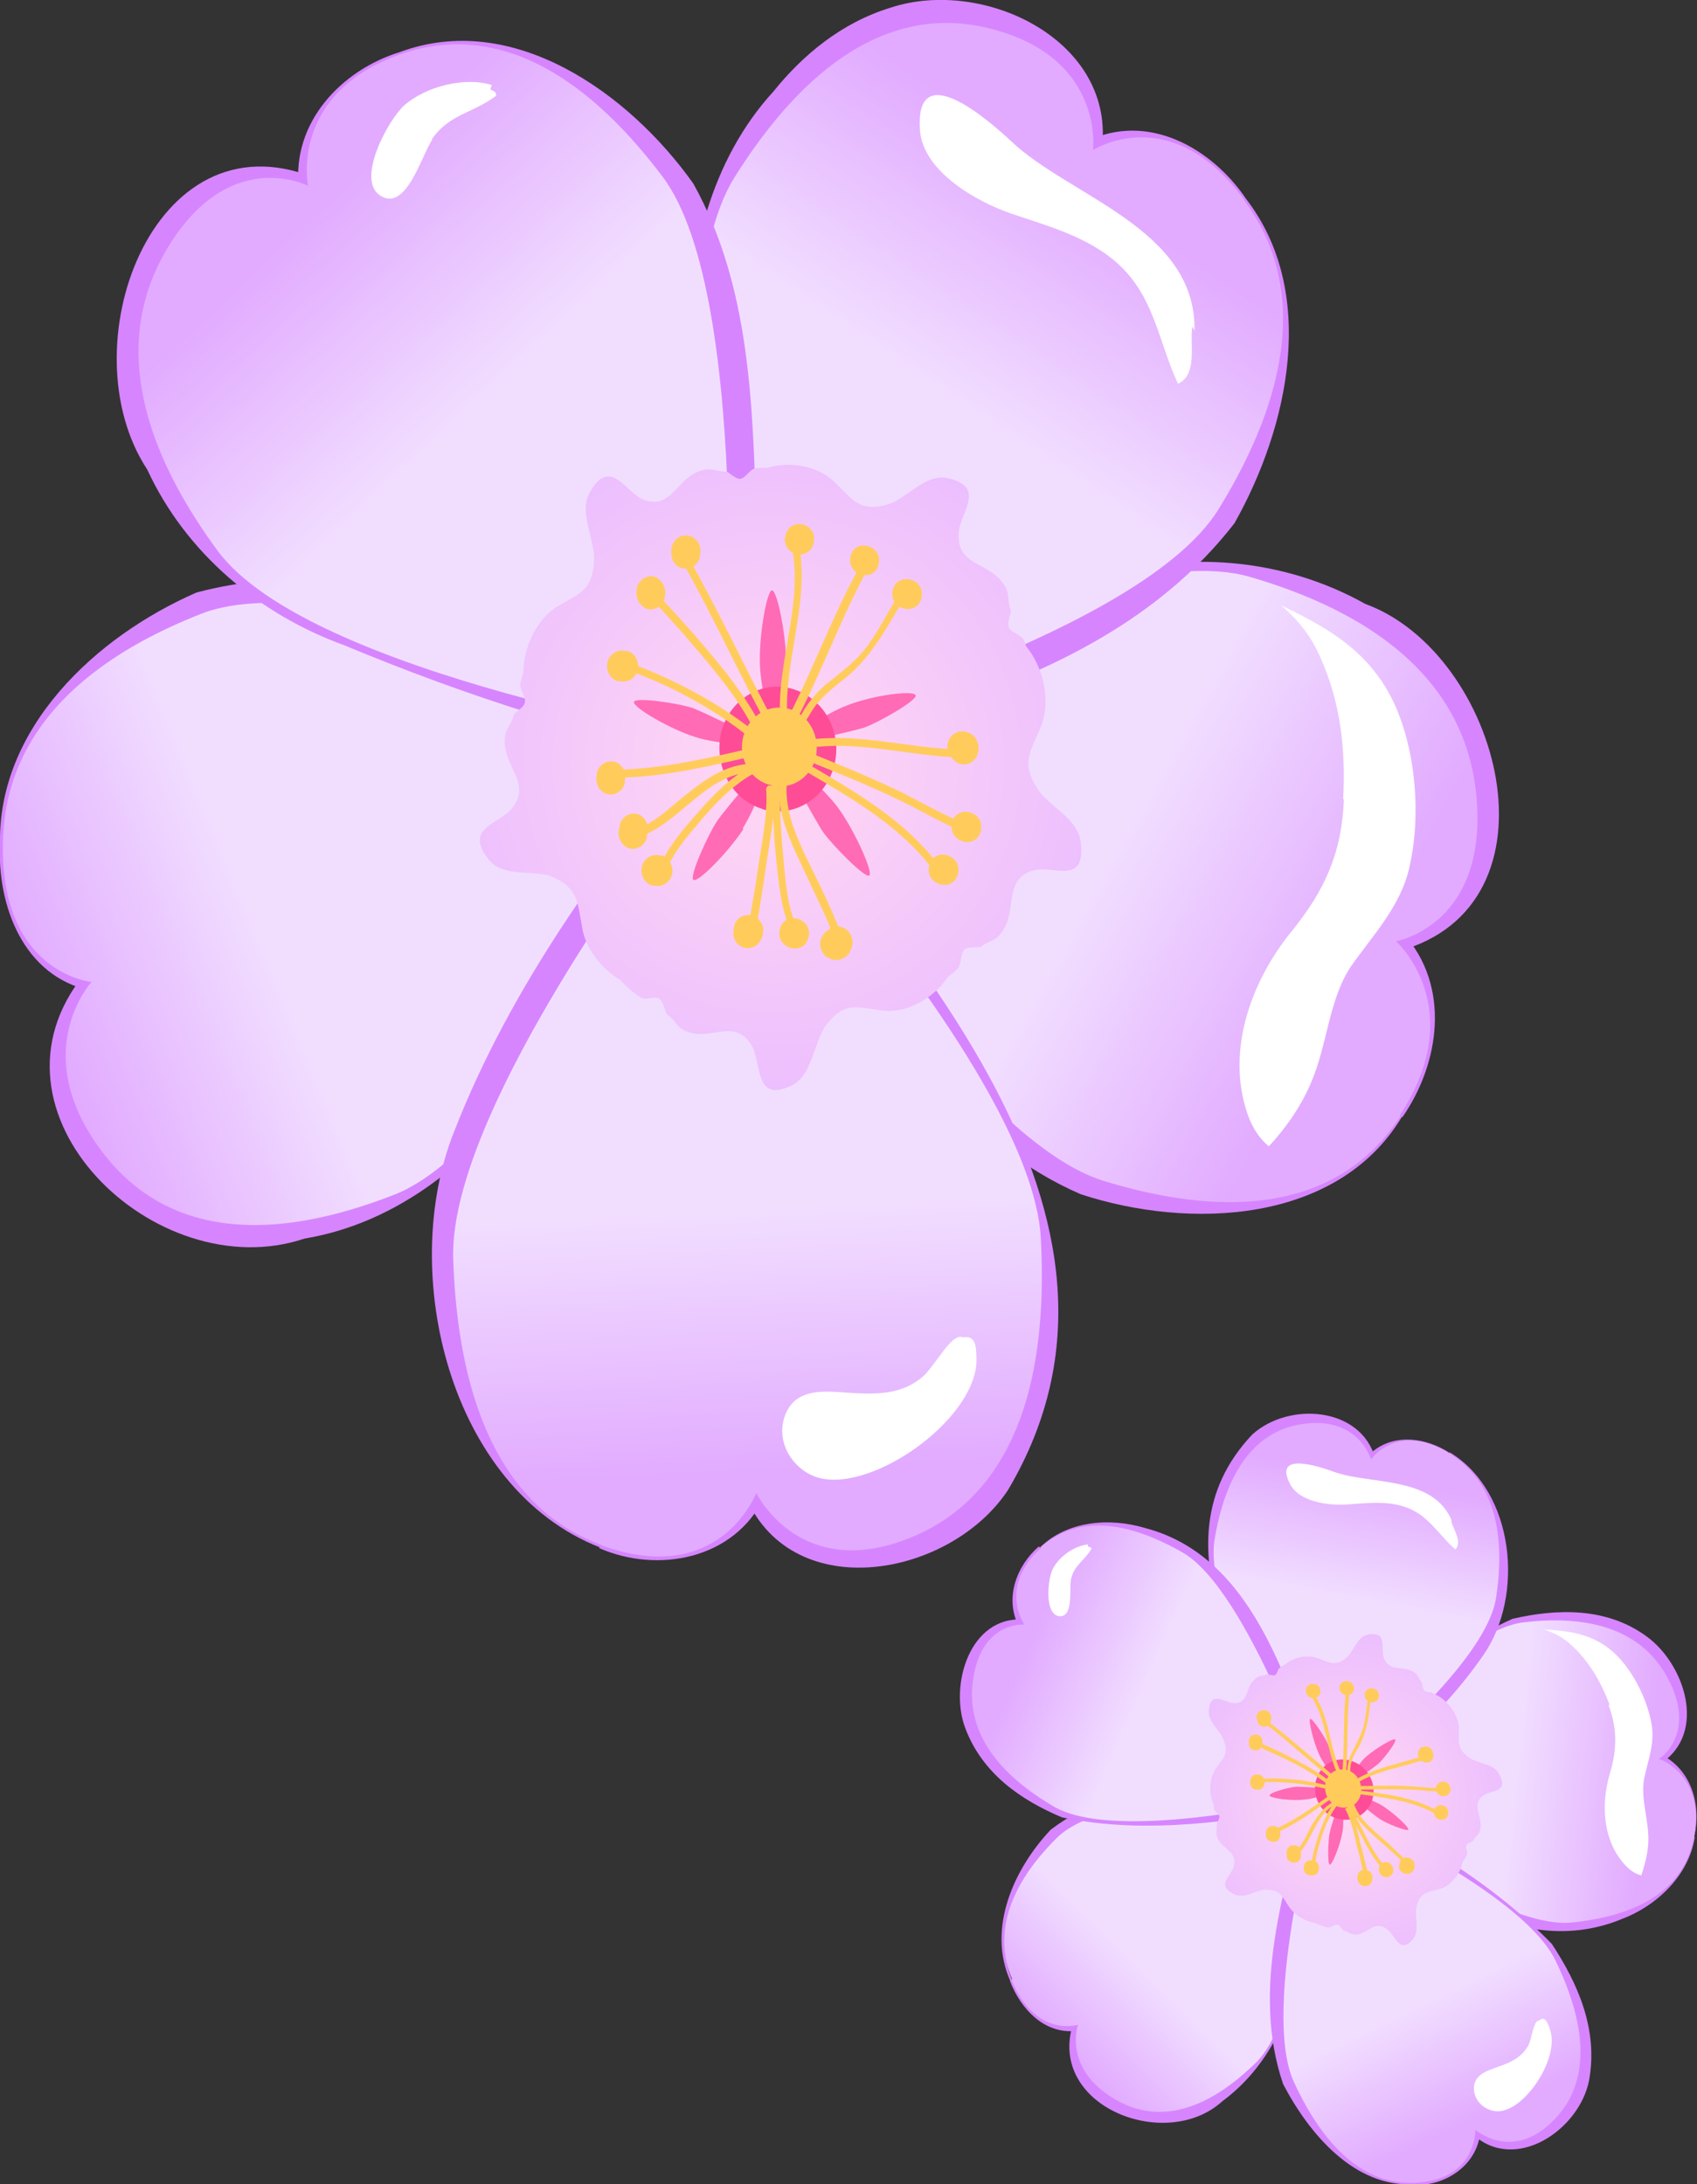 <?xml version="1.0" encoding="UTF-8"?>
<svg id="Layer_2" data-name="Layer 2" xmlns="http://www.w3.org/2000/svg" xmlns:xlink="http://www.w3.org/1999/xlink" viewBox="0 0 23.74 30.56">
  <rect x="0" y="0" width="23.74" height="30.56" fill="#333333" stroke="none"/>
  <defs>
    <style>
      .cls-1 {
        fill: url(#radial-gradient-7);
      }

      .cls-2 {
        fill: url(#radial-gradient-6);
      }

      .cls-3 {
        fill: url(#radial-gradient-5);
      }

      .cls-4 {
        fill: url(#radial-gradient-4);
      }

      .cls-5 {
        fill: url(#radial-gradient-9);
      }

      .cls-6 {
        fill: url(#radial-gradient-8);
      }

      .cls-7 {
        fill: url(#radial-gradient-3);
      }

      .cls-8 {
        fill: url(#radial-gradient-2);
      }

      .cls-9 {
        fill: #ffcc5c;
      }

      .cls-10 {
        fill: url(#linear-gradient-8);
      }

      .cls-11 {
        fill: url(#linear-gradient-7);
      }

      .cls-12 {
        fill: url(#linear-gradient-5);
      }

      .cls-13 {
        fill: url(#linear-gradient-6);
      }

      .cls-14 {
        fill: url(#linear-gradient-9);
      }

      .cls-15 {
        fill: url(#linear-gradient-4);
      }

      .cls-16 {
        fill: url(#linear-gradient-3);
      }

      .cls-17 {
        fill: url(#linear-gradient-2);
      }

      .cls-18 {
        fill: url(#radial-gradient);
      }

      .cls-19 {
        fill: url(#linear-gradient);
      }

      .cls-20 {
        fill: url(#radial-gradient-10);
      }

      .cls-21 {
        fill: #fff;
      }

      .cls-22 {
        fill: #ff6bb5;
      }

      .cls-23 {
        fill: url(#linear-gradient-10);
      }

      .cls-24 {
        fill: url(#linear-gradient-11);
      }

      .cls-25 {
        fill: url(#linear-gradient-12);
      }

      .cls-26 {
        fill: url(#linear-gradient-13);
      }

      .cls-27 {
        fill: url(#linear-gradient-19);
      }

      .cls-28 {
        fill: url(#linear-gradient-14);
      }

      .cls-29 {
        fill: url(#linear-gradient-20);
      }

      .cls-30 {
        fill: url(#linear-gradient-15);
      }

      .cls-31 {
        fill: url(#linear-gradient-16);
      }

      .cls-32 {
        fill: url(#linear-gradient-17);
      }

      .cls-33 {
        fill: url(#linear-gradient-18);
      }

      .cls-34 {
        fill: #d685ff;
      }

      .cls-35 {
        fill: #ff4c96;
      }
    </style>
    <linearGradient id="linear-gradient" x1="-1952.72" y1="2219.2" x2="-1944.52" y2="2219.2" gradientTransform="translate(1103.47 2638.85) rotate(113.96) scale(1.06 .93) skewX(2.43)" gradientUnits="userSpaceOnUse">
      <stop offset=".3" stop-color="#ffd9eb"/>
      <stop offset="1" stop-color="#ff8cd6"/>
    </linearGradient>
    <linearGradient id="linear-gradient-2" x1="18.94" y1="13.59" x2="13.07" y2="10.32" gradientUnits="userSpaceOnUse">
      <stop offset="0" stop-color="#e2abff"/>
      <stop offset=".56" stop-color="#f1deff"/>
    </linearGradient>
    <linearGradient id="linear-gradient-3" x1="-1958.24" y1="2223.96" x2="-1948.04" y2="2223.96" xlink:href="#linear-gradient"/>
    <linearGradient id="linear-gradient-4" x1="15.12" y1="2.6" x2="11.65" y2="7.81" xlink:href="#linear-gradient-2"/>
    <linearGradient id="linear-gradient-5" x1="-1948.32" y1="2229.81" x2="-1939.71" y2="2229.81" xlink:href="#linear-gradient"/>
    <linearGradient id="linear-gradient-6" x1=".58" y1="14.12" x2="5.94" y2="11.91" xlink:href="#linear-gradient-2"/>
    <linearGradient id="linear-gradient-7" x1="-1948.04" y1="2221.38" x2="-1937.61" y2="2221.38" xlink:href="#linear-gradient"/>
    <linearGradient id="linear-gradient-8" x1="10.59" y1="20.58" x2="10.27" y2="14.07" xlink:href="#linear-gradient-2"/>
    <linearGradient id="linear-gradient-9" x1="-1955.63" y1="2230.36" x2="-1947.59" y2="2230.36" xlink:href="#linear-gradient"/>
    <linearGradient id="linear-gradient-10" x1="4.31" y1="3.09" x2="8.61" y2="7.66" xlink:href="#linear-gradient-2"/>
    <radialGradient id="radial-gradient" cx="10.8" cy="10.68" fx="10.8" fy="10.68" r="4.9" gradientUnits="userSpaceOnUse">
      <stop offset=".11" stop-color="#ffd6f4"/>
      <stop offset="1" stop-color="#ebbdff"/>
    </radialGradient>
    <radialGradient id="radial-gradient-2" r="4.9" xlink:href="#radial-gradient"/>
    <radialGradient id="radial-gradient-3" r="4.9" xlink:href="#radial-gradient"/>
    <radialGradient id="radial-gradient-4" r="4.9" xlink:href="#radial-gradient"/>
    <radialGradient id="radial-gradient-5" r="4.9" xlink:href="#radial-gradient"/>
    <linearGradient id="linear-gradient-11" x1="-1840.99" y1="2386.28" x2="-1836.97" y2="2386.28" gradientTransform="translate(2202.26 1901.84) rotate(91.08) scale(1.06 .93) skewX(2.43)" xlink:href="#linear-gradient"/>
    <linearGradient id="linear-gradient-12" x1="-174.75" y1="62.4" x2="-177.63" y2="60.79" gradientTransform="translate(159.78 -100.51) rotate(-22.88)" xlink:href="#linear-gradient-2"/>
    <linearGradient id="linear-gradient-13" x1="-1843.69" y1="2388.61" x2="-1838.69" y2="2388.61" gradientTransform="translate(2202.26 1901.84) rotate(91.08) scale(1.06 .93) skewX(2.43)" xlink:href="#linear-gradient"/>
    <linearGradient id="linear-gradient-14" x1="-176.62" y1="57.01" x2="-178.32" y2="59.57" gradientTransform="translate(159.78 -100.51) rotate(-22.88)" xlink:href="#linear-gradient-2"/>
    <linearGradient id="linear-gradient-15" x1="-1838.83" y1="2391.47" x2="-1834.61" y2="2391.47" gradientTransform="translate(2202.26 1901.84) rotate(91.08) scale(1.06 .93) skewX(2.43)" xlink:href="#linear-gradient"/>
    <linearGradient id="linear-gradient-16" x1="-183.75" y1="62.66" x2="-181.12" y2="61.57" gradientTransform="translate(159.78 -100.51) rotate(-22.88)" xlink:href="#linear-gradient-2"/>
    <linearGradient id="linear-gradient-17" x1="-1838.69" y1="2387.35" x2="-1833.58" y2="2387.35" gradientTransform="translate(2202.26 1901.84) rotate(91.08) scale(1.06 .93) skewX(2.43)" xlink:href="#linear-gradient"/>
    <linearGradient id="linear-gradient-18" x1="-178.84" y1="65.82" x2="-179" y2="62.63" gradientTransform="translate(159.78 -100.51) rotate(-22.88)" xlink:href="#linear-gradient-2"/>
    <linearGradient id="linear-gradient-19" x1="-1842.41" y1="2391.75" x2="-1838.47" y2="2391.75" gradientTransform="translate(2202.26 1901.84) rotate(91.08) scale(1.06 .93) skewX(2.43)" xlink:href="#linear-gradient"/>
    <linearGradient id="linear-gradient-20" x1="-181.92" y1="57.25" x2="-179.82" y2="59.49" gradientTransform="translate(159.78 -100.51) rotate(-22.88)" xlink:href="#linear-gradient-2"/>
    <radialGradient id="radial-gradient-6" cx="-178.74" cy="60.97" fx="-178.74" fy="60.97" r="2.4" gradientTransform="translate(159.78 -100.51) rotate(-22.88)" xlink:href="#radial-gradient"/>
    <radialGradient id="radial-gradient-7" cx="-178.74" cy="60.97" fx="-178.74" fy="60.97" r="2.4" gradientTransform="translate(159.78 -100.51) rotate(-22.88)" xlink:href="#radial-gradient"/>
    <radialGradient id="radial-gradient-8" cx="-178.74" cy="60.97" fx="-178.74" fy="60.97" r="2.4" gradientTransform="translate(159.78 -100.51) rotate(-22.88)" xlink:href="#radial-gradient"/>
    <radialGradient id="radial-gradient-9" cx="-178.74" cy="60.97" fx="-178.74" fy="60.97" r="2.4" gradientTransform="translate(159.78 -100.51) rotate(-22.88)" xlink:href="#radial-gradient"/>
    <radialGradient id="radial-gradient-10" cx="-178.74" cy="60.97" fx="-178.74" fy="60.97" r="2.4" gradientTransform="translate(159.78 -100.51) rotate(-22.88)" xlink:href="#radial-gradient"/>
  </defs>
  <g id="Layer_1-2" data-name="Layer 1">
    <g>
      <g>
        <g>
          <path class="cls-19" d="M19.58,15.61c.99-1.51-.05-2.44-.05-2.44,0,0,1.31-.23,1.12-2.07-.09-.85-.56-2.27-3.17-3.03-2.09-.6-7.33,2.31-7.33,2.31,0,0,3.16,5.48,5.28,6.14,2.64.81,3.7-.2,4.16-.9Z"/>
          <path class="cls-34" d="M19.55,15.59c.49-.69.56-1.76-.12-2.32-.09-.07-.05-.21.05-.25.55-.16.88-.71.89-1.27.15-1.86-1.46-3.12-3.18-3.58-2.45-.24-4.8,1.34-6.89,2.46,0,0,.12-.42.12-.42,1.13,1.75,2.34,3.53,3.79,5.02.72.78,1.58,1.19,2.61,1.36,1.02.2,2.17-.08,2.74-1.01h0ZM19.61,15.63c-.9,1.49-2.96,1.58-4.49,1.08-1.57-.68-2.57-2.13-3.54-3.44-.61-.9-1.19-1.81-1.71-2.76-.08-.15-.02-.33.13-.41,1.71-.84,3.49-1.52,5.32-2.01,1.24-.39,2.62-.29,3.78.36,1.89.69,2.83,4.22.46,4.86,0,0,.07-.25.07-.25.67.74.51,1.82-.01,2.57h0Z"/>
        </g>
        <path class="cls-17" d="M19.58,15.61c.99-1.51-.05-2.44-.05-2.44,0,0,1.31-.23,1.12-2.07-.09-.85-.56-2.27-3.17-3.03-2.09-.6-7.33,2.31-7.33,2.31,0,0,3.16,5.48,5.28,6.14,2.64.81,3.7-.2,4.16-.9Z"/>
        <g>
          <path class="cls-16" d="M17.41,2.8c-1.03-1.41-2.12-.7-2.12-.7,0,0,.17-1.32-1.48-1.71-.75-.18-2.12-.17-3.54,2.1-1.15,1.85-.16,7.98-.16,7.98,0,0,5.78-1.46,6.94-3.35,1.43-2.33.84-3.66.36-4.31Z"/>
          <path class="cls-34" d="M17.38,2.82c-.42-.65-1.34-1.09-2.02-.61-.08.06-.21,0-.21-.11,0-1.24-1.53-1.67-2.5-1.37-3.9,1.48-2.8,6.45-2.23,9.68,0,0-.38-.25-.38-.25,2.67-.99,6.26-1.59,7.49-4.46.42-.91.49-2.04-.14-2.88h0ZM17.43,2.78c1.01,1.31.6,3.19-.16,4.54-1.68,2.17-4.59,2.73-7.09,3.44-.18.05-.36-.07-.38-.25-.22-1.88-.26-3.76-.18-5.65,0-1.28.32-2.62,1.2-3.58.41-.51.95-.96,1.63-1.17,1.32-.44,3.18.47,2.96,2,0,0-.21-.13-.21-.13.85-.42,1.75.09,2.23.8h0Z"/>
        </g>
        <path class="cls-15" d="M17.41,2.8c-1.03-1.41-2.12-.7-2.12-.7,0,0,.17-1.32-1.48-1.71-.75-.18-2.12-.17-3.54,2.1-1.15,1.85-.16,7.98-.16,7.98,0,0,5.78-1.46,6.94-3.35,1.43-2.33.84-3.66.36-4.31Z"/>
        <g>
          <path class="cls-12" d="M.04,11.81c-.03,1.81,1.24,1.93,1.24,1.93,0,0-.91.99.16,2.39.5.65,1.6,1.56,4.09.58,2.01-.8,4.66-6.5,4.66-6.5,0,0-5.41-2.4-7.38-1.62C.37,9.55.05,10.98.04,11.81Z"/>
          <path class="cls-34" d="M.08,11.81c-.05.78.38,1.74,1.22,1.79.1,0,.16.13.1.21-.71,1.01.17,2.31,1.1,2.78,4.06,1.51,6.08-3.56,7.4-6.52,0,0,.16.42.16.42-2.24-.78-4.71-1.92-7.1-1.64-1.38.38-2.89,1.36-2.88,2.96H.08ZM0,11.81c-.03-1.62,1.33-2.9,2.75-3.52,2.61-.69,5.2.68,7.57,1.62.17.07.24.26.16.42-.88,1.7-1.92,3.31-3.08,4.82-.74,1.07-1.82,1.96-3.14,2.18-2.08.7-4.65-1.77-3.08-3.7,0,0,.09.23.09.23C.32,13.66-.04,12.66,0,11.81H0Z"/>
        </g>
        <path class="cls-13" d="M.04,11.81c-.03,1.81,1.24,1.93,1.24,1.93,0,0-.91.99.16,2.39.5.65,1.6,1.56,4.09.58,2.01-.8,4.66-6.5,4.66-6.5,0,0-5.41-2.4-7.38-1.62C.37,9.55.05,10.98.04,11.81Z"/>
        <g>
          <path class="cls-11" d="M8.41,21.62c1.66.61,2.17-.73,2.17-.73,0,0,.63,1.3,2.24.59.74-.33,1.9-1.22,1.74-4.16-.13-2.35-4.44-6.85-4.44-6.85,0,0-3.86,4.82-3.78,7.15.1,2.92,1.32,3.72,2.08,4Z"/>
          <path class="cls-34" d="M8.42,21.58c.76.33,1.77.09,2.03-.74.03-.1.18-.12.24-.03.7,1.14,2.28.53,2.9-.36,2.4-3.67-1.2-7.27-3.7-9.77,0,0,.46-.02.46-.02-1.64,2.53-4.16,5.24-3.65,8.45.14,1.03.67,2.11,1.72,2.47h0ZM8.39,21.65c-2.11-.83-2.82-3.85-2.04-5.81.81-2.08,2.13-3.85,3.51-5.56.11-.15.34-.16.46-.02,2.24,2.9,6.07,6.73,3.78,10.59-.8,1.21-2.99,1.62-3.66.11,0,0,.25-.01.25-.01-.42.87-1.49,1.07-2.31.71h0Z"/>
        </g>
        <path class="cls-10" d="M8.41,21.62c1.66.61,2.17-.73,2.17-.73,0,0,.63,1.3,2.24.59.74-.33,1.9-1.22,1.74-4.16-.13-2.35-4.44-6.85-4.44-6.85,0,0-3.86,4.82-3.78,7.15.1,2.92,1.32,3.72,2.08,4Z"/>
        <g>
          <path class="cls-14" d="M5.6.76c-1.56.55-1.29,1.84-1.29,1.84,0,0-1.12-.58-1.99.91-.4.69-.85,2.05.72,4.19,1.28,1.75,7.09,2.68,7.09,2.68,0,0,.44-6.21-.87-7.92C7.67.36,6.32.51,5.6.76Z"/>
          <path class="cls-34" d="M5.61.8c-.75.23-1.38.99-1.16,1.77.03.1-.08.2-.18.16-1.16-.39-1.93,1.02-2,1.98-.14,4.24,4.64,4.92,7.91,5.36,0,0-.35.28-.35.28-.11-2.8.49-6.47-1.53-8.68-.66-.75-1.7-1.26-2.7-.88h0ZM5.59.73c1.58-.59,3.21.57,4.11,1.84.8,1.44.83,3.12.88,4.7,0,1.05-.03,2.1-.14,3.15-.02.17-.18.29-.35.26-1.81-.38-3.57-.94-5.27-1.65-1.19-.43-2.22-1.29-2.76-2.46-1.12-1.7.07-4.98,2.32-4.09,0,0-.2.15-.2.15-.1-.92.6-1.65,1.41-1.9h0Z"/>
        </g>
        <path class="cls-23" d="M5.6.76c-1.56.55-1.29,1.84-1.29,1.84,0,0-1.12-.58-1.99.91-.4.69-.85,2.05.72,4.19,1.28,1.75,7.09,2.68,7.09,2.68,0,0,.44-6.21-.87-7.92C7.67.36,6.32.51,5.6.76Z"/>
        <g>
          <path class="cls-18" d="M13.09,13.77c.11-.06.22-.13.3-.21.07-.07.04-.23.11-.28.05-.04.2-.02.22-.03.12-.1.21-.07.31-.23.2-.3.01-.72.42-.84.27-.08.74.22.67-.39-.04-.35-.45-.5-.61-.76-.23-.36-.09-.52.05-.86.16-.38.02-.96-.32-1.24-1.77.69-3.34,1.56-3.34,1.56,0,0,.96,1.66,2.18,3.27Z"/>
          <path class="cls-8" d="M14.42,9.34c-.02-.13-.05-.26-.09-.37-.04-.1-.19-.11-.22-.2-.02-.07.04-.2.03-.23-.06-.15,0-.24-.11-.38-.21-.3-.63-.24-.62-.68,0-.29.41-.66-.15-.79-.32-.07-.57.29-.85.37-.39.11-.49-.08-.74-.32-.29-.28-.85-.32-1.19-.07.08,1.98.39,3.84.39,3.84,0,0,1.77-.45,3.55-1.17Z"/>
          <path class="cls-7" d="M10.94,6.57c-.12-.02-.24-.03-.35-.02-.1,0-.16.15-.24.15-.07,0-.17-.11-.19-.1-.15,0-.21-.07-.37-.01-.33.11-.4.55-.79.4-.25-.1-.46-.61-.75-.1-.16.29.08.66.06.96-.02.42-.22.46-.52.64-.34.21-.55.75-.44,1.18,1.8.54,3.56.83,3.56.83,0,0,.13-1.92.03-3.92Z"/>
          <path class="cls-4" d="M7.41,9.2c-.06.11-.1.24-.13.35-.02.1.09.21.06.29-.02.07-.15.13-.15.16-.04.16-.13.19-.13.37,0,.37.37.59.11.93-.17.23-.7.28-.33.73.21.26.63.13.89.24.37.16.35.38.42.74.08.41.51.81.93.83,1.05-1.68,1.83-3.38,1.83-3.38,0,0-1.68-.74-3.5-1.27Z"/>
          <path class="cls-3" d="M8.67,13.7c.08.1.18.18.28.25.08.06.22-.03.28.03.05.04.08.19.1.21.13.09.13.2.3.25.33.12.64-.2.88.18.15.25.04.82.56.57.3-.14.31-.61.49-.85.26-.34.44-.24.79-.2.4.05.88-.27,1.02-.69-1.19-1.6-2.48-2.94-2.48-2.94,0,0-1.18,1.47-2.22,3.18Z"/>
        </g>
        <path class="cls-22" d="M10.39,11.59c.2-.31.46-1.06.48-1.12.03.07.53,1.01.65,1.18.13.18.58.64.64.6.06-.04-.2-.62-.43-.94-.21-.29-.77-.77-.86-.84,0,0,0,0,0-.01.18-.04,1.04-.22,1.22-.28.2-.07.74-.38.72-.45-.02-.08-.61,0-.96.14-.3.11-.84.48-.98.58.02-.19.12-1.12.12-1.32,0-.22-.11-.86-.19-.87-.07,0-.18.61-.17,1.01,0,.35.19,1.05.23,1.19,0,0,0,0,0,0-.11-.05-.98-.48-1.16-.55-.2-.07-.81-.16-.83-.09-.03.07.5.38.85.49.32.11,1.02.14,1.14.15,0,0-.01,0-.01,0,0,0,0,0,.03,0,0,0,0,0,0,.01,0,0,0,0,0,0,0,0,0,0,0,0,0,0,0,0,0,0,0,0,0,0,0,0,0,0,0,0,0,0-.05.06-.73.84-.85,1.02-.12.18-.39.77-.33.82s.49-.39.7-.71Z"/>
        <path class="cls-35" d="M10.67,11.32c-.44-.13-.69-.61-.58-1.08.12-.46.57-.73,1-.6.44.13.7.61.58,1.07-.12.47-.57.74-1.01.61Z"/>
        <path class="cls-9" d="M10.76,10.98c-.28-.08-.44-.39-.36-.68.08-.29.36-.46.64-.38.28.08.44.39.37.68-.07.29-.36.47-.64.38Z"/>
        <path class="cls-9" d="M11.1,10.53s.02,0,.03,0c.05.02.11-.02.13-.08.01-.06-.02-.12-.07-.13,0,0-.02,0-.03,0-.05-.02-.11.02-.13.08s.02.12.07.13h0Z"/>
        <path class="cls-9" d="M11.22,10.48c.74-.14,1.49.1,2.23.12.07,0,.07-.11,0-.11-.76-.02-1.51-.26-2.26-.12-.07.01-.04.12.03.11h0Z"/>
        <path class="cls-9" d="M11.14,10.58c.49.2.98.39,1.47.63.29.14.59.32.89.44.06.02.09-.08.03-.11-.32-.13-.63-.31-.95-.47-.46-.22-.93-.41-1.41-.6-.06-.02-.09.08-.03.11h0Z"/>
        <path class="cls-9" d="M11.2,10.75c.68.4,1.46.83,1.93,1.53.04.06.13,0,.09-.05-.48-.72-1.27-1.16-1.97-1.57-.06-.03-.11.06-.05.09h0Z"/>
        <path class="cls-9" d="M10.95,10.68c-.16.54.06.99.28,1.46.1.21.2.43.3.64.05.11.09.22.14.33.02.04.04.18.07.16-.05.04,0,.14.05.1.08-.06,0-.21-.02-.29-.08-.22-.18-.44-.28-.65-.25-.54-.62-1.1-.44-1.73.02-.07-.08-.1-.1-.03h0Z"/>
        <path class="cls-9" d="M10.72,11.03c-.02.07.08.1.1.03.02-.07-.08-.1-.1-.03h0Z"/>
        <path class="cls-9" d="M10.72,11.05c.02.37-.07.77-.12,1.13-.04.29-.1.58-.14.87,0,.03,0,.06.04.07h0c.07.01.09-.1.03-.11h0s.02.05.04.07c.04-.31.1-.61.14-.92.05-.36.14-.75.12-1.11,0-.07-.11-.07-.1,0h0Z"/>
        <path class="cls-9" d="M10.79,10.86c.02.42.03.85.08,1.27.04.35.08.77.29,1.06.04.06.11-.02.07-.08-.21-.29-.24-.75-.27-1.1-.04-.38-.05-.77-.07-1.16,0-.07-.11-.07-.1,0h0Z"/>
        <path class="cls-9" d="M12.57,8.32c-.14.23-.26.47-.41.68-.16.24-.39.4-.61.58-.15.13-.27.28-.36.46-.04.08-.13.2-.11.3,0,.03.04.05.06.04.02,0,.03-.01.04-.03.05-.05-.02-.13-.07-.08,0,0,0,0,0,0,.02.01.04.03.06.04,0-.06.11-.24.15-.3.12-.22.3-.36.49-.51.38-.3.59-.71.84-1.13.03-.06-.05-.11-.09-.06h0Z"/>
        <path class="cls-9" d="M12.06,7.89c-.02.07.08.1.1.03.02-.07-.08-.1-.1-.03h0Z"/>
        <path class="cls-9" d="M12.06,7.87c-.45.79-.74,1.67-1.19,2.46-.02.04.01.09.06.08.04-.01.05-.02.09-.05.05-.04-.02-.12-.07-.08-.01,0-.03.02-.04.03.02.03.04.05.06.08.46-.79.75-1.67,1.19-2.47.03-.06-.05-.11-.09-.06h0Z"/>
        <path class="cls-9" d="M11.08,7.66c.16.84-.24,1.64-.16,2.48,0,.07.11.07.1,0-.08-.85.31-1.66.16-2.51-.01-.07-.11-.04-.1.03h0Z"/>
        <path class="cls-9" d="M10.75,10.14c-.02.07.08.1.1.03.02-.07-.08-.1-.1-.03h0Z"/>
        <path class="cls-9" d="M10.84,10.13c-.41-.77-.78-1.57-1.21-2.33-.03-.06-.12,0-.09.05.43.76.79,1.56,1.21,2.33.03.06.12,0,.09-.05h0Z"/>
        <path class="cls-9" d="M10.66,10.19c-.22-.45-.56-.86-.88-1.23-.21-.25-.44-.49-.66-.73-.05-.05-.12.03-.07.08.21.23.43.46.63.7.32.37.67.79.89,1.24.03.06.12,0,.09-.05h0Z"/>
        <path class="cls-9" d="M10.56,10.24c-.54-.43-1.18-.76-1.82-.99-.06-.02-.09.08-.03.1.63.22,1.26.55,1.79.98.05.04.1-.05.05-.09h0Z"/>
        <path class="cls-9" d="M10.46,10.48c-.6.14-1.23.28-1.84.29-.07,0-.07.11,0,.11.62,0,1.26-.15,1.87-.29.06-.01.04-.12-.03-.11h0Z"/>
        <path class="cls-9" d="M10.45,10.69c-.3.03-.55.19-.79.38-.24.18-.47.43-.75.53-.06.02-.04.13.03.11.56-.19.91-.84,1.52-.9.06,0,.07-.12,0-.11h0Z"/>
        <path class="cls-9" d="M10.6,10.68c-.35.15-.64.46-.89.75-.21.24-.46.54-.53.86-.02.07.08.1.1.03.07-.33.34-.62.54-.86.23-.27.51-.55.83-.69.06-.03,0-.12-.05-.1h0Z"/>
        <path class="cls-9" d="M13.32,11.51c-.07.27.33.39.4.12.07-.27-.33-.39-.4-.12h0Z"/>
        <path class="cls-9" d="M13,12.11c-.07.27.33.39.4.12.07-.27-.33-.39-.4-.12h0Z"/>
        <path class="cls-9" d="M13.4,10.67s.01,0,.02,0c-.02,0-.03-.02-.05-.02,0,0,0,0,0,0-.01-.01-.03-.02-.04-.04,0,0,0,0,0,0-.01-.02-.02-.03-.03-.04h0s-.01-.03-.02-.05c0,0,0,0,0,0,0-.02,0-.04,0-.06,0,0,0,0,0,0,0-.02,0-.04,0-.06,0,0,0,.01,0,.02-.03.11.04.24.15.27.11.03.22-.04.25-.15.02-.06.01-.13-.02-.19-.03-.06-.09-.1-.15-.11-.11-.03-.22.04-.25.15-.03.11.04.24.15.27h0Z"/>
        <path class="cls-9" d="M12.49,8.25c-.07.27.33.39.4.12.07-.27-.33-.38-.4-.12h0Z"/>
        <path class="cls-9" d="M11.9,7.78c-.07.27.33.38.39.12.07-.27-.33-.38-.39-.12h0Z"/>
        <path class="cls-9" d="M10.99,7.49c-.07.27.32.38.39.11s-.32-.38-.39-.11h0Z"/>
        <path class="cls-9" d="M10.99,7.49c-.07.27.32.38.39.11s-.32-.38-.39-.11h0Z"/>
        <path class="cls-9" d="M9.4,7.65c-.07.27.32.38.39.11.07-.27-.32-.38-.39-.11h0Z"/>
        <path class="cls-9" d="M9.79,7.76s0,0,0,0c.03-.11-.04-.23-.14-.26-.11-.03-.22.04-.25.15,0,.01,0,.02,0,.04-.03.11.03.23.14.26.11.03.22-.04.25-.15,0-.01,0-.02,0-.04.03-.11-.04-.23-.14-.26-.11-.03-.22.04-.25.15,0,0,0,0,0,0-.03.11.04.23.14.26.11.03.22-.04.25-.15h0Z"/>
        <path class="cls-9" d="M8.91,8.22s0,.02,0,.03c-.03.11.04.23.14.27.11.03.22-.04.25-.15,0,0,0-.02,0-.03.03-.11-.04-.23-.14-.27-.11-.03-.22.04-.25.15h0Z"/>
        <path class="cls-9" d="M8.64,9.53s.02,0,.03,0c.11.03.22-.04.25-.15.03-.11-.03-.24-.14-.27,0,0-.02,0-.03,0-.11-.03-.22.04-.25.15-.03.11.03.24.14.27h0Z"/>
        <path class="cls-9" d="M8.35,10.81s0,.02,0,.03c-.03.11.03.24.14.27.11.03.22-.04.25-.15,0,0,0-.02,0-.03.03-.11-.03-.24-.14-.27-.11-.03-.22.04-.25.15h0Z"/>
        <path class="cls-9" d="M8.67,11.54s0,.04-.01.06c-.03.11.04.24.14.27.11.03.22-.04.25-.15,0-.02,0-.04.01-.06.03-.11-.04-.24-.14-.27-.11-.03-.22.04-.25.15h0Z"/>
        <path class="cls-9" d="M9.12,12.39s.02,0,.03,0c.11.03.22-.04.25-.15.03-.12-.04-.24-.14-.27,0,0-.02,0-.03,0-.11-.03-.22.04-.25.15-.03.12.04.24.14.27h0Z"/>
        <path class="cls-9" d="M10.27,12.96c-.07.27.33.39.4.12.07-.27-.33-.39-.4-.12h0Z"/>
        <path class="cls-9" d="M10.27,12.96v.03c-.04.12.03.24.14.27.11.03.22-.04.25-.15,0,0,0-.02,0-.03.03-.12-.04-.24-.14-.27-.11-.03-.22.04-.25.15h0Z"/>
        <path class="cls-9" d="M10.91,13c-.07.27.33.39.4.12.07-.27-.33-.39-.4-.12h0Z"/>
        <path class="cls-9" d="M11.51,13.12s0,.01,0,.02c0-.02.01-.04.02-.05,0,0,0,0,0,0,.01-.01.02-.03.03-.04,0,0,0,0,0,0,.01-.01.03-.02.04-.03,0,0,0,0,0,0,.02,0,.03-.01.05-.02,0,0,0,0,0,0,.02,0,.04,0,.05,0,0,0,0,0,0,0,.02,0,.04,0,.05,0,0,0-.01,0-.02,0-.11-.03-.22.04-.25.15-.03.12.04.24.15.27.06.02.12.02.18-.02.06-.03.09-.09.11-.16.03-.12-.04-.24-.15-.27-.11-.03-.22.04-.25.15h0Z"/>
      </g>
      <path class="cls-21" d="M18.8,11.19c-.03.75-.27,1.27-.73,1.84-.54.66-.93,1.64-.62,2.55.07.21.18.36.3.46.25-.27.46-.58.59-.89.23-.53.25-1.17.56-1.63.3-.43.7-.84.82-1.4.14-.62.1-1.38-.1-1.98-.3-.93-.96-1.32-1.7-1.67.19.16.36.35.49.6.33.66.42,1.36.38,2.11Z"/>
      <path class="cls-21" d="M16.69,4.59l.02.04c.03-1.43-1.75-1.88-2.56-2.65-.3-.28-1.36-1.22-1.28-.15.05.58.81,1,1.28,1.16.56.19,1.17.35,1.59.8.42.45.49,1.05.74,1.58.28-.13.16-.56.2-.8Z"/>
      <path class="cls-21" d="M6.04,1.95c.25-.36.57-.36.9-.61,0-.07-.04-.06-.08-.09l.02-.06c-.38-.12-.92.02-1.22.28-.22.19-.68,1.03-.35,1.26.37.26.59-.57.74-.78Z"/>
      <path class="cls-21" d="M13.66,19.05c0-.17,0-.33-.13-.34h-.07c-.15-.06-.39.42-.56.56-.29.24-.62.24-.99.22-.34-.02-.8-.1-.94.35-.11.36.13.71.43.82.73.27,2.22-.76,2.26-1.6Z"/>
    </g>
    <g>
      <g>
        <g>
          <path class="cls-24" d="M23.7,25.7c.16-.87-.49-1.09-.49-1.09,0,0,.55-.35.11-1.15-.2-.36-.68-.92-2.01-.76-1.06.13-2.87,2.44-2.87,2.44,0,0,2.47,1.87,3.55,1.76,1.35-.14,1.63-.79,1.71-1.2Z"/>
          <path class="cls-34" d="M23.68,25.7c.09-.4-.08-.9-.5-1.02-.05-.01-.07-.08-.03-.12.45-.4.09-1.09-.31-1.41-1.74-1.23-3.34.77-4.29,2.08,0,0-.03-.21-.03-.21,1.26.74,2.56,2,4.1,1.66.49-.1.97-.44,1.05-.98h0ZM23.71,25.7c-.08.53-.52.96-1.02,1.15-1.6.66-3.12-.76-4.35-1.6-.07-.05-.08-.15-.02-.21.85-.91,1.68-1.87,2.84-2.39.61-.14,1.31-.17,1.88.25.53.39.84,1.34.2,1.77,0,0-.02-.13-.02-.13.46.22.58.74.48,1.16h0Z"/>
        </g>
        <path class="cls-25" d="M23.7,25.7c.16-.87-.49-1.09-.49-1.09,0,0,.55-.35.11-1.15-.2-.36-.68-.92-2.01-.76-1.06.13-2.87,2.44-2.87,2.44,0,0,2.47,1.87,3.55,1.76,1.35-.14,1.63-.79,1.71-1.2Z"/>
        <g>
          <path class="cls-26" d="M20.27,20.33c-.73-.44-1.09.09-1.09.09,0,0-.18-.63-.99-.49-.37.06-.99.33-1.2,1.62-.17,1.05,1.45,3.63,1.45,3.63,0,0,2.33-1.76,2.49-2.83.2-1.32-.32-1.81-.66-2.02Z"/>
          <path class="cls-34" d="M20.26,20.35c-.31-.21-.81-.24-1.03.11-.03.04-.1.04-.12,0-.23-.56-1.01-.46-1.39-.14-1.48,1.41-.04,3.45.84,4.8,0,0-.22-.04-.22-.04,1.03-.97,2.52-1.9,2.53-3.44.02-.48-.16-1.02-.61-1.27h0ZM20.28,20.32c.91.55,1.05,2.01.47,2.84-.61.88-1.4,1.53-2.23,2.15-.07.05-.16.03-.21-.03-.72-1.55-2.27-3.65-.79-5.21.51-.46,1.52-.39,1.72.34,0,0-.12-.02-.12-.02.32-.36.83-.28,1.16-.06h0Z"/>
        </g>
        <path class="cls-28" d="M20.27,20.33c-.73-.44-1.09.09-1.09.09,0,0-.18-.63-.99-.49-.37.06-.99.33-1.2,1.62-.17,1.05,1.45,3.63,1.45,3.63,0,0,2.33-1.76,2.49-2.83.2-1.32-.32-1.81-.66-2.02Z"/>
        <g>
          <path class="cls-30" d="M14.15,27.7c.33.82.93.63.93.63,0,0-.22.62.53,1.05.35.2,1.02.4,1.96-.52.76-.74.86-3.82.86-3.82,0,0-2.9-.05-3.64.67-.91.9-.79,1.61-.63,1.98Z"/>
          <path class="cls-34" d="M14.17,27.7c.13.36.5.71.89.57.05-.02.1.03.09.08-.13.59.52,1.01,1.02,1.05,2.12-.1,2.06-2.76,2.1-4.35,0,0,.15.16.15.16-1.37.13-3.12-.09-4.02,1.13-.3.37-.44.9-.24,1.37h0ZM14.13,27.71c-.32-.73.05-1.56.57-2.11,1.05-.8,2.49-.69,3.72-.71.09,0,.16.07.15.16-.24,1.47-.16,3.38-1.47,4.35-.79.72-2.45.07-2.09-1.08,0,0,.09.09.09.09-.49.08-.83-.32-.97-.69h0Z"/>
        </g>
        <path class="cls-31" d="M14.15,27.7c.33.82.93.63.93.63,0,0-.22.62.53,1.05.35.2,1.02.4,1.96-.52.76-.74.86-3.82.86-3.82,0,0-2.9-.05-3.64.67-.91.9-.79,1.61-.63,1.98Z"/>
        <g>
          <path class="cls-32" d="M19.8,30.54c.86-.04.84-.74.84-.74,0,0,.53.47,1.12-.16.27-.29.63-.91,0-2.21-.51-1.04-3.31-2.25-3.31-2.25,0,0-.82,2.91-.35,3.95.6,1.3,1.3,1.43,1.7,1.41Z"/>
          <path class="cls-34" d="M19.79,30.52c.4,0,.82-.3.77-.72,0-.05.06-.09.1-.06.53.38,1.14-.19,1.24-.72.38-2.09-1.93-3.07-3.53-3.71,0,0,.2-.1.2-.1-.26,1.47-.89,3.15-.04,4.51.25.44.7.82,1.25.79h0ZM19.8,30.56c-.85.06-1.49-.71-1.85-1.4-.45-1.32.02-2.75.35-4.02.02-.08.1-.12.18-.1,1.16.6,2.31,1.21,3.23,2.16.36.55.65,1.19.52,1.91-.14.7-1.04,1.3-1.63.75,0,0,.11-.05.11-.05-.03.47-.47.77-.9.76h0Z"/>
        </g>
        <path class="cls-33" d="M19.8,30.54c.86-.04.84-.74.84-.74,0,0,.53.47,1.12-.16.27-.29.63-.91,0-2.21-.51-1.04-3.31-2.25-3.31-2.25,0,0-.82,2.91-.35,3.95.6,1.3,1.3,1.43,1.7,1.41Z"/>
        <g>
          <path class="cls-27" d="M14.56,21.66c-.6.55-.23,1.07-.23,1.07,0,0-.61-.05-.72.79-.05.39,0,1.09,1.12,1.75.91.55,3.71-.14,3.71-.14,0,0-.98-2.89-1.9-3.41-1.12-.64-1.7-.32-1.98-.07Z"/>
          <path class="cls-34" d="M14.57,21.67c-.29.24-.43.71-.19,1.02.03.04,0,.1-.05.1-.59.04-.68.81-.53,1.28.71,1.91,3.06,1.35,4.59.91,0,0-.11.19-.11.19-.6-1.4-1.7-4.75-3.73-3.51h0ZM14.55,21.65c.38-.37.97-.42,1.47-.27,1.6.42,2.04,2.37,2.56,3.71.03.08-.02.17-.11.19-1.2.19-2.4.4-3.61.15-.57-.24-1.12-.61-1.36-1.26-.22-.6.07-1.56.82-1.51,0,0-.06.11-.06.11-.22-.41-.03-.87.27-1.13h0Z"/>
        </g>
        <path class="cls-29" d="M14.56,21.66c-.6.55-.23,1.07-.23,1.07,0,0-.61-.05-.72.79-.05.39,0,1.09,1.12,1.75.91.55,3.71-.14,3.71-.14,0,0-.98-2.89-1.9-3.41-1.12-.64-1.7-.32-1.98-.07Z"/>
        <g>
          <path class="cls-2" d="M20.42,26.11s.07-.1.1-.15c.02-.04-.03-.11,0-.15.02-.03.09-.04.09-.06.04-.07.08-.07.1-.16.03-.18-.13-.33.03-.46.11-.09.38-.04.23-.31-.08-.15-.3-.14-.42-.23-.17-.12-.14-.22-.14-.4,0-.2-.18-.44-.38-.5-.67.65-1.21,1.34-1.21,1.34,0,0,.75.57,1.61,1.06Z"/>
          <path class="cls-1" d="M20.17,23.85c-.03-.06-.07-.11-.11-.15-.04-.04-.11-.01-.14-.05-.02-.03-.02-.1-.03-.11-.05-.06-.05-.11-.12-.15-.15-.09-.33.01-.41-.19-.05-.13.06-.38-.22-.33-.16.03-.2.24-.31.33-.15.12-.23.06-.4,0-.18-.07-.44.02-.55.19.41.88.91,1.66.91,1.66,0,0,.71-.54,1.38-1.2Z"/>
          <path class="cls-6" d="M18.07,23.27c-.06.01-.12.03-.16.06-.04.02-.04.1-.08.11-.03.01-.09-.02-.11-.01-.07.03-.11,0-.17.07-.13.11-.08.33-.28.33-.13,0-.33-.19-.36.1-.02.16.16.28.21.42.07.2-.01.25-.11.39-.11.16-.11.44.03.61.92-.1,1.76-.3,1.76-.3,0,0-.31-.89-.73-1.77Z"/>
          <path class="cls-5" d="M16.98,25.12c0,.06,0,.13,0,.18,0,.05.08.08.08.12,0,.03-.04.09-.04.1.01.08-.02.11.01.19.07.17.28.19.23.4-.03.14-.26.26,0,.39.15.08.31-.06.45-.06.2,0,.23.1.33.25.12.17.38.27.58.2.15-.96.18-1.87.18-1.87,0,0-.9-.02-1.82.09Z"/>
          <path class="cls-20" d="M18.41,26.91c.06.03.12.05.17.06.05,0,.09-.05.13-.04.03,0,.07.07.08.08.08.02.1.06.18.06.17-.01.25-.21.43-.08.12.08.17.36.36.15.11-.12.02-.33.06-.47.05-.2.15-.19.32-.24.19-.05.35-.29.33-.51-.84-.5-1.68-.85-1.68-.85,0,0-.25.89-.39,1.86Z"/>
        </g>
        <path class="cls-22" d="M18.78,25.64c.03-.18,0-.56,0-.6.03.02.43.35.52.41.09.06.38.18.4.15.02-.03-.21-.24-.37-.34-.15-.09-.5-.2-.55-.22,0,0,0,0,0,0,.07-.05.43-.3.5-.36.08-.07.26-.31.24-.34-.02-.03-.27.12-.41.24-.12.11-.29.38-.33.45-.03-.09-.16-.53-.2-.62-.04-.1-.22-.37-.25-.36-.03.01.04.31.12.49.07.16.29.44.33.49,0,0,0,0,0,0-.06,0-.53-.03-.63-.03-.1,0-.39.08-.39.12,0,.04.3.08.48.06.17-.01.49-.13.54-.15,0,0,0,0,0,0,0,0,0,0,.01,0,0,0,0,0,0,0,0,0,0,0,0,0,0,0,0,0,0,0,0,0,0,0,0,0,0,0,0,0,0,0,0,0,0,0,0,0-.01.03-.17.52-.19.62-.02.11-.03.42,0,.44s.15-.27.18-.46Z"/>
        <path class="cls-35" d="M18.86,25.46c-.22.02-.43-.14-.46-.38-.03-.23.12-.44.34-.46.22-.02.43.14.47.37.04.23-.12.44-.34.47Z"/>
        <path class="cls-9" d="M18.83,25.29c-.14.02-.27-.09-.29-.24-.02-.15.07-.28.21-.29.14-.02.27.09.29.24.02.15-.07.28-.21.29Z"/>
        <path class="cls-9" d="M18.9,25.02s0,0,.01,0c.03,0,.05-.03.04-.06,0-.03-.03-.05-.06-.05,0,0,0,0-.01,0-.03,0-.05.03-.04.06s.03.05.06.05h0Z"/>
        <path class="cls-9" d="M18.95,24.97c.31-.21.69-.24,1.03-.37.03-.01,0-.06-.02-.05-.35.13-.73.17-1.04.38-.03.02,0,.06.03.04h0Z"/>
        <path class="cls-9" d="M18.93,25.04c.26,0,.52-.01.78,0,.16,0,.32.03.49.03.03,0,.02-.05,0-.05-.17,0-.35-.02-.52-.03-.25-.01-.5,0-.75,0-.03,0-.02.05,0,.05h0Z"/>
        <path class="cls-9" d="M18.99,25.1c.38.05.82.1,1.16.32.03.02.06-.02.03-.04-.35-.23-.79-.28-1.19-.33-.03,0-.04.05,0,.05h0Z"/>
        <path class="cls-9" d="M18.86,25.12c.03.27.21.43.41.61.09.08.17.15.26.23.04.04.08.08.12.12.01.02.05.07.06.06-.02.03.02.06.04.03.03-.04-.04-.1-.06-.12-.08-.08-.17-.16-.25-.24-.22-.2-.49-.38-.53-.7,0-.03-.05-.03-.05,0h0Z"/>
        <path class="cls-9" d="M18.82,25.32s.06.03.05,0c0-.03-.06-.03-.05,0h0Z"/>
        <path class="cls-9" d="M18.83,25.33c.08.16.12.36.16.53.04.14.07.28.1.42,0,.01.01.03.03.02h0s.02-.06,0-.05h0s.02.02.03.02c-.04-.15-.07-.3-.11-.44-.04-.17-.08-.36-.16-.52-.02-.03-.06-.01-.05.02h0Z"/>
        <path class="cls-9" d="M18.82,25.23c.09.19.18.38.28.56.08.15.18.33.33.42.03.02.05-.03.02-.05-.15-.09-.25-.29-.33-.44-.09-.17-.17-.34-.25-.51-.01-.03-.06-.01-.05.02h0Z"/>
        <path class="cls-9" d="M19.14,23.74c-.02.13-.03.26-.06.39-.03.14-.1.25-.16.38-.05.09-.07.18-.07.28,0,.04-.02.12,0,.16,0,.01.03.01.04,0,0,0,0-.01.01-.02.01-.03-.04-.05-.05-.02,0,0,0,0,0,0,.01,0,.02,0,.04,0-.01-.02,0-.13,0-.17.01-.12.07-.22.13-.32.11-.21.13-.43.16-.67,0-.03-.05-.04-.05,0h0Z"/>
        <path class="cls-9" d="M18.83,23.65s.06.03.05,0c0-.03-.06-.03-.05,0h0Z"/>
        <path class="cls-9" d="M18.83,23.64c-.05.44-.01.9-.07,1.34,0,.02.02.04.04.03.02-.01.02-.02.03-.04.02-.03-.03-.05-.05-.02,0,0,0,.01-.01.02.01,0,.03.02.04.03.06-.44.02-.9.07-1.34,0-.03-.05-.04-.05,0h0Z"/>
        <path class="cls-9" d="M18.34,23.73c.23.35.21.79.4,1.15.02.03.06.01.05-.02-.2-.37-.17-.81-.41-1.16-.02-.03-.06,0-.04.03h0Z"/>
        <path class="cls-9" d="M18.67,24.91s.06.03.05,0c0-.03-.06-.03-.05,0h0Z"/>
        <path class="cls-9" d="M18.71,24.89c-.33-.27-.65-.56-.99-.82-.03-.02-.06.02-.03.04.34.26.65.55.99.82.03.02.06-.02.03-.04h0Z"/>
        <path class="cls-9" d="M18.63,24.95c-.18-.16-.42-.28-.63-.39-.14-.07-.29-.14-.44-.2-.03-.01-.05.03-.02.05.14.06.28.13.42.19.22.11.45.23.64.39.03.02.06-.02.03-.04h0Z"/>
        <path class="cls-9" d="M18.6,24.99c-.33-.09-.68-.12-1.01-.1-.03,0-.02.05,0,.05.33-.02.67.01,1,.1.03,0,.04-.04,0-.05h0Z"/>
        <path class="cls-9" d="M18.6,25.12c-.25.18-.5.36-.78.48-.03.01,0,.06.02.05.28-.12.54-.31.79-.49.03-.02,0-.06-.03-.04h0Z"/>
        <path class="cls-9" d="M18.64,25.22c-.13.07-.21.19-.29.32-.07.13-.13.28-.24.38-.02.02,0,.06.03.04.22-.19.25-.55.52-.7.03-.02,0-.06-.02-.05h0Z"/>
        <path class="cls-9" d="M18.7,25.19c-.13.14-.2.33-.26.51-.05.15-.11.33-.08.49,0,.03.06.03.05,0-.03-.16.03-.34.08-.49.05-.17.13-.34.24-.47.02-.02-.02-.06-.04-.03h0Z"/>
        <path class="cls-9" d="M20.09,25.04c.02.14.22.11.2-.02-.02-.14-.22-.11-.2.02h0Z"/>
        <path class="cls-9" d="M20.06,25.37c.02.14.22.11.2-.02-.02-.14-.22-.11-.2.02h0Z"/>
        <path class="cls-9" d="M19.96,24.65s0,0,0,0c0,0-.02,0-.03,0,0,0,0,0,0,0,0,0-.02,0-.03,0,0,0,0,0,0,0,0,0-.02,0-.02-.01h0s-.01-.01-.02-.02c0,0,0,0,0,0,0,0,0-.02-.01-.02,0,0,0,0,0,0,0,0,0-.02,0-.03,0,0,0,0,0,0,0,.06.06.1.12.09.06,0,.09-.06.08-.12,0-.03-.02-.06-.04-.08-.03-.02-.06-.03-.09-.02-.06,0-.09.06-.08.12,0,.06.06.1.12.09h0Z"/>
        <path class="cls-9" d="M19.09,23.73c.02.13.22.11.2-.02-.02-.13-.22-.11-.2.02h0Z"/>
        <path class="cls-9" d="M18.74,23.63c.02.13.22.11.2-.02-.02-.13-.22-.11-.2.02h0Z"/>
        <path class="cls-9" d="M18.27,23.67c.02.13.22.11.2-.02s-.22-.11-.2.02h0Z"/>
        <path class="cls-9" d="M18.27,23.67c.02.13.22.11.2-.02s-.22-.11-.2.02h0Z"/>
        <path class="cls-9" d="M17.58,24.04c.02.13.22.11.2-.02-.02-.13-.22-.11-.2.02h0Z"/>
        <path class="cls-9" d="M17.78,24.02s0,0,0,0c0-.06-.06-.1-.11-.09-.05,0-.09.06-.08.12,0,0,0,.01,0,.02,0,.06.06.1.11.09.05,0,.09-.06.08-.12,0,0,0-.01,0-.02,0-.06-.06-.1-.11-.09-.05,0-.09.06-.08.12,0,0,0,0,0,0,0,.06.06.1.11.09.05,0,.09-.06.08-.12h0Z"/>
        <path class="cls-9" d="M17.47,24.39s0,0,0,.01c0,.06.06.1.11.09.05,0,.09-.06.08-.12,0,0,0,0,0-.01,0-.06-.06-.1-.11-.09-.05,0-.09.06-.08.12h0Z"/>
        <path class="cls-9" d="M17.6,25.04s0,0,.01,0c.05,0,.09-.06.08-.12,0-.06-.06-.1-.11-.09,0,0,0,0-.01,0-.05,0-.09.06-.08.12,0,.06.06.1.11.09h0Z"/>
        <path class="cls-9" d="M17.71,25.67s0,0,0,.01c0,.06.06.1.12.09.05,0,.09-.06.08-.12,0,0,0,0,0-.01,0-.06-.06-.1-.12-.09-.05,0-.09.06-.08.12h0Z"/>
        <path class="cls-9" d="M18,25.94s0,.02,0,.03c0,.06.06.1.12.09.05,0,.09-.06.08-.12,0,0,0-.02,0-.03,0-.06-.06-.1-.12-.09-.05,0-.09.06-.08.12h0Z"/>
        <path class="cls-9" d="M18.36,26.24s0,0,.01,0c.05,0,.09-.06.08-.12,0-.06-.06-.1-.12-.09,0,0,0,0-.01,0-.05,0-.09.06-.08.12,0,.06.06.1.12.09h0Z"/>
        <path class="cls-9" d="M18.99,26.28c.02.14.22.12.2-.02-.02-.14-.22-.12-.2.02h0Z"/>
        <path class="cls-9" d="M18.99,26.28h0c0,.07.06.12.12.11.06,0,.09-.06.09-.12,0,0,0,0,0-.01,0-.06-.06-.1-.12-.1-.05,0-.09.06-.09.12h0Z"/>
        <path class="cls-9" d="M19.29,26.17c.02.14.22.12.2-.02-.02-.14-.22-.12-.2.02h0Z"/>
        <path class="cls-9" d="M19.58,26.11s0,0,0,0c0,0,0-.02,0-.03,0,0,0,0,0,0,0,0,0-.02,0-.03,0,0,0,0,0,0,0,0,0-.02.01-.02,0,0,0,0,0,0,0,0,.01-.01.02-.02,0,0,0,0,0,0,0,0,.02,0,.02-.01,0,0,0,0,0,0,0,0,.02,0,.03,0,0,0,0,0,0,0-.06,0-.09.06-.09.12,0,.06.06.1.12.1.03,0,.06-.02.08-.04.02-.03.02-.06.02-.09,0-.06-.06-.1-.12-.1-.06,0-.09.06-.09.12h0Z"/>
      </g>
      <path class="cls-21" d="M22.5,23.85c.13.35.12.63.02.97-.12.4-.11.92.21,1.27.07.08.15.13.23.15.06-.17.1-.35.1-.51,0-.28-.11-.58-.06-.84.05-.25.16-.51.1-.79-.06-.31-.22-.64-.42-.87-.31-.36-.69-.41-1.08-.43.12.04.23.09.34.18.28.24.45.54.58.88Z"/>
      <path class="cls-21" d="M20.29,21.28h.02c-.26-.64-1.15-.5-1.66-.69-.19-.07-.85-.29-.6.18.13.25.56.3.8.28.29-.02.59-.06.87.06.28.12.42.38.64.57.1-.11-.03-.28-.06-.4Z"/>
      <path class="cls-21" d="M14.98,22.11c.04-.21.19-.27.29-.44-.01-.03-.03-.02-.05-.03v-.03c-.2.02-.42.18-.5.36-.06.13-.11.59.08.64.22.05.16-.37.18-.49Z"/>
      <path class="cls-21" d="M21.68,28.38c-.03-.08-.06-.15-.12-.13l-.03.02c-.08,0-.1.26-.15.35-.09.16-.23.23-.4.29-.16.06-.38.11-.36.34.02.18.19.3.35.29.38-.02.86-.77.71-1.15Z"/>
    </g>
  </g>
</svg>